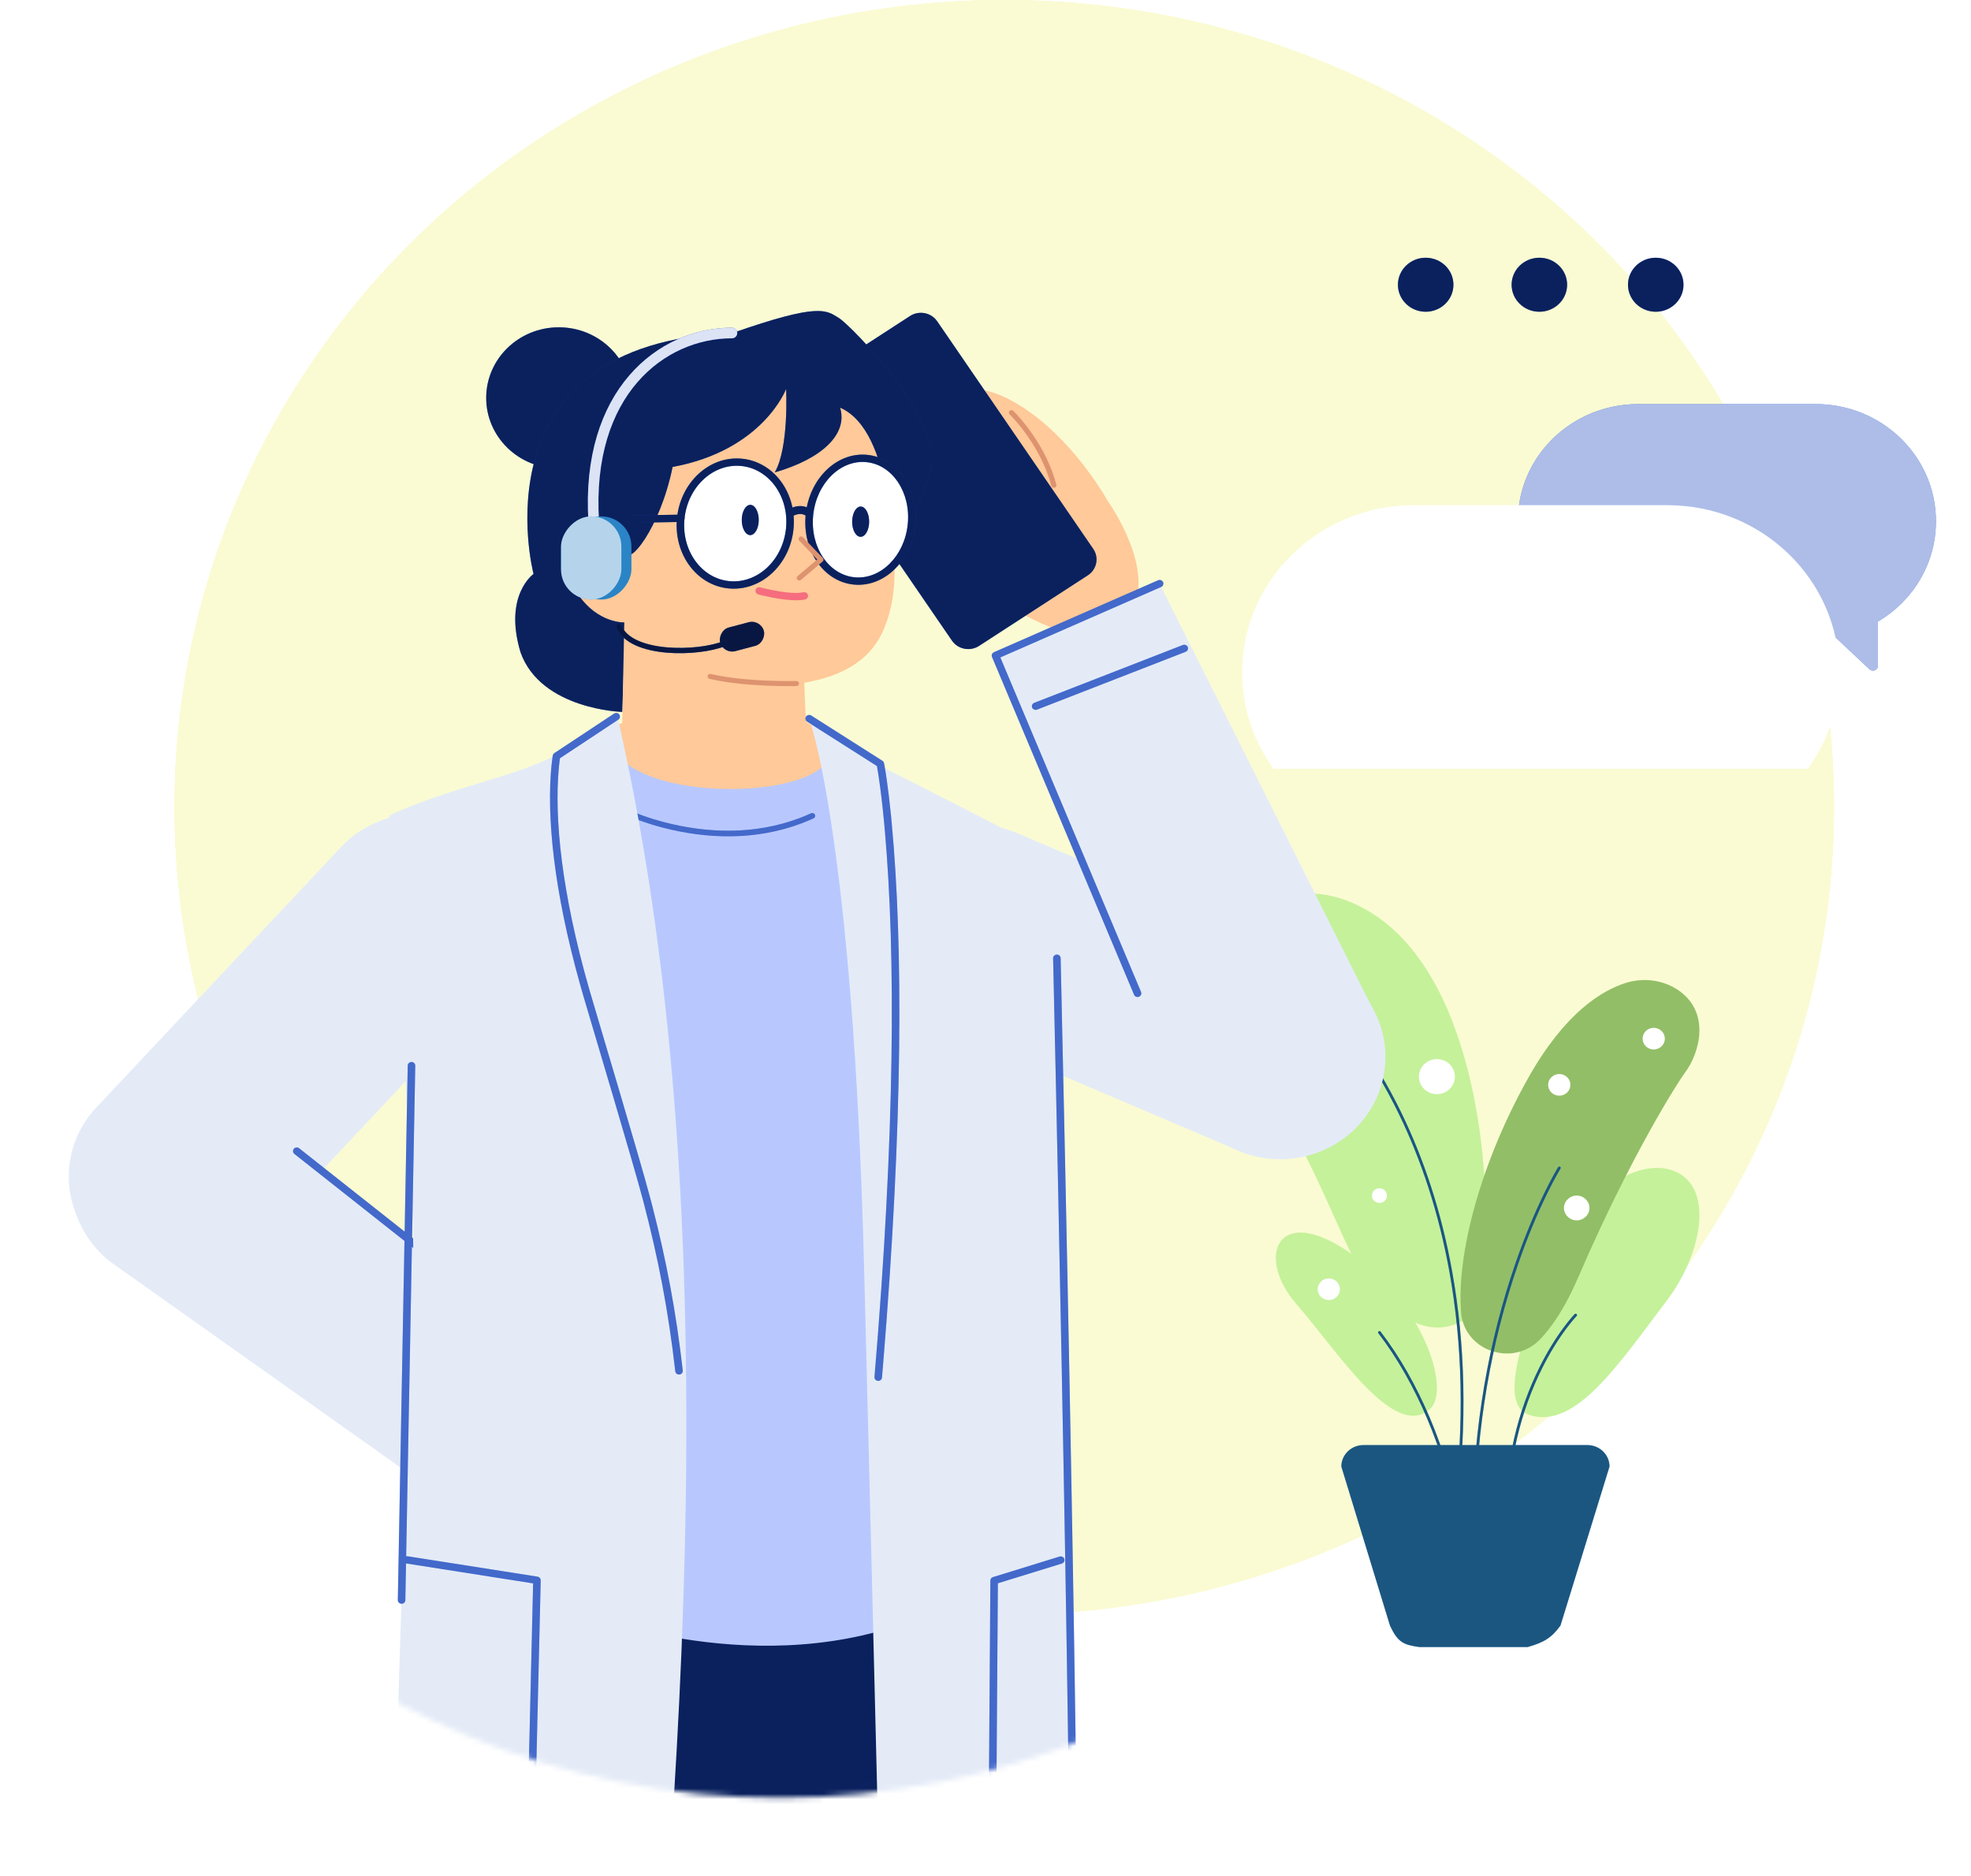 <svg width="372" height="354" viewBox="0 0 372 354" fill="none" xmlns="http://www.w3.org/2000/svg">
<ellipse rx="156.605" ry="152.336" transform="matrix(-1 0 0 1 189.543 152.336)" fill="#F1F380"/>
<ellipse rx="156.605" ry="152.336" transform="matrix(-1 0 0 1 189.543 152.336)" fill="white" fill-opacity="0.65"/>
<path fill-rule="evenodd" clip-rule="evenodd" d="M255.801 170.622C236.273 161.638 224.635 185.201 234.456 198.321C246.44 214.331 252.579 232.753 255.998 238.303C258.882 242.985 266.781 254.4 276.294 249.139C285.048 244.297 280.277 225.293 280.277 225.293C280.277 225.293 279.89 181.706 255.801 170.622Z" fill="#B7EE81"/>
<path fill-rule="evenodd" clip-rule="evenodd" d="M255.801 170.622C236.273 161.638 224.635 185.201 234.456 198.321C246.44 214.331 252.579 232.753 255.998 238.303C258.882 242.985 266.781 254.4 276.294 249.139C285.048 244.297 280.277 225.293 280.277 225.293C280.277 225.293 279.89 181.706 255.801 170.622Z" fill="white" fill-opacity="0.2"/>
<path fill-rule="evenodd" clip-rule="evenodd" d="M244.743 246.141C252.251 254.701 263.087 271.919 269.875 265.888C273.989 262.234 268.489 244.926 253.434 235.509C240.628 227.499 237.234 237.582 244.743 246.141Z" fill="#B7EE81"/>
<path fill-rule="evenodd" clip-rule="evenodd" d="M244.743 246.141C252.251 254.701 263.087 271.919 269.875 265.888C273.989 262.234 268.489 244.926 253.434 235.509C240.628 227.499 237.234 237.582 244.743 246.141Z" fill="white" fill-opacity="0.2"/>
<path fill-rule="evenodd" clip-rule="evenodd" d="M314.535 245.48C321.174 236.768 323.598 224.265 316.188 221.059C309.084 217.985 297.316 225.554 291.865 240.119C286.414 254.685 283.269 265.157 288.601 266.978C297.349 269.966 305.767 256.987 314.535 245.48Z" fill="#B7EE81"/>
<path fill-rule="evenodd" clip-rule="evenodd" d="M314.535 245.48C321.174 236.768 323.598 224.265 316.188 221.059C309.084 217.985 297.316 225.554 291.865 240.119C286.414 254.685 283.269 265.157 288.601 266.978C297.349 269.966 305.767 256.987 314.535 245.48Z" fill="white" fill-opacity="0.2"/>
<path fill-rule="evenodd" clip-rule="evenodd" d="M316.593 186.744C313.738 184.875 310.145 184.449 306.868 185.47C302.294 186.895 295.353 191.138 288.483 203.318C279.513 219.22 274.844 236.652 275.767 247.695C276.37 254.916 285.516 258.03 290.633 252.764C292.983 250.346 295.469 246.618 297.902 240.963C307.691 218.207 316.844 203.946 317.936 202.515C320.848 198.694 322.93 190.892 316.593 186.744Z" fill="#B7EE81"/>
<path fill-rule="evenodd" clip-rule="evenodd" d="M316.593 186.744C313.738 184.875 310.145 184.449 306.868 185.47C302.294 186.895 295.353 191.138 288.483 203.318C279.513 219.22 274.844 236.652 275.767 247.695C276.37 254.916 285.516 258.03 290.633 252.764C292.983 250.346 295.469 246.618 297.902 240.963C307.691 218.207 316.844 203.946 317.936 202.515C320.848 198.694 322.93 190.892 316.593 186.744Z" fill="black" fill-opacity="0.2"/>
<path d="M297.563 247.966C297.459 247.869 297.294 247.873 297.194 247.974L297.102 248.071L297.042 248.136C296.92 248.269 296.779 248.427 296.621 248.61C296.169 249.134 295.667 249.76 295.126 250.488C293.583 252.566 292.042 255.046 290.603 257.924C286.496 266.143 284.032 275.906 284.032 287.18C284.032 287.32 284.148 287.434 284.293 287.434C284.437 287.434 284.554 287.32 284.554 287.18C284.554 275.985 286.999 266.298 291.073 258.146C292.498 255.295 294.024 252.84 295.549 250.786C296.051 250.11 296.519 249.524 296.942 249.028L297.021 248.937C297.158 248.777 297.282 248.638 297.39 248.519L297.488 248.413L297.572 248.325C297.671 248.223 297.667 248.063 297.563 247.966Z" fill="#2A84C6"/>
<path d="M297.563 247.966C297.459 247.869 297.294 247.873 297.194 247.974L297.102 248.071L297.042 248.136C296.92 248.269 296.779 248.427 296.621 248.61C296.169 249.134 295.667 249.76 295.126 250.488C293.583 252.566 292.042 255.046 290.603 257.924C286.496 266.143 284.032 275.906 284.032 287.18C284.032 287.32 284.148 287.434 284.293 287.434C284.437 287.434 284.554 287.32 284.554 287.18C284.554 275.985 286.999 266.298 291.073 258.146C292.498 255.295 294.024 252.84 295.549 250.786C296.051 250.11 296.519 249.524 296.942 249.028L297.021 248.937C297.158 248.777 297.282 248.638 297.39 248.519L297.488 248.413L297.572 248.325C297.671 248.223 297.667 248.063 297.563 247.966Z" fill="black" fill-opacity="0.35"/>
<path d="M260.564 251.27C260.478 251.158 260.314 251.135 260.199 251.219C260.083 251.302 260.06 251.462 260.146 251.574C261.935 253.904 263.585 256.409 265.103 259.065C268.309 264.675 270.788 270.688 272.627 276.702C273.271 278.806 273.789 280.761 274.192 282.514L274.247 282.755C274.346 283.191 274.432 283.59 274.505 283.948L274.57 284.275C274.587 284.362 274.602 284.441 274.616 284.514L274.652 284.712C274.676 284.85 274.811 284.943 274.953 284.92C275.095 284.896 275.191 284.765 275.167 284.627L275.119 284.366C275.108 284.308 275.096 284.246 275.083 284.18L275.056 284.043C274.961 283.57 274.844 283.021 274.702 282.403C274.296 280.639 273.775 278.673 273.127 276.557C271.278 270.51 268.786 264.463 265.559 258.818C264.03 256.144 262.367 253.619 260.564 251.27Z" fill="#2A84C6"/>
<path d="M260.564 251.27C260.478 251.158 260.314 251.135 260.199 251.219C260.083 251.302 260.06 251.462 260.146 251.574C261.935 253.904 263.585 256.409 265.103 259.065C268.309 264.675 270.788 270.688 272.627 276.702C273.271 278.806 273.789 280.761 274.192 282.514L274.247 282.755C274.346 283.191 274.432 283.59 274.505 283.948L274.57 284.275C274.587 284.362 274.602 284.441 274.616 284.514L274.652 284.712C274.676 284.85 274.811 284.943 274.953 284.92C275.095 284.896 275.191 284.765 275.167 284.627L275.119 284.366C275.108 284.308 275.096 284.246 275.083 284.18L275.056 284.043C274.961 283.57 274.844 283.021 274.702 282.403C274.296 280.639 273.775 278.673 273.127 276.557C271.278 270.51 268.786 264.463 265.559 258.818C264.03 256.144 262.367 253.619 260.564 251.27Z" fill="black" fill-opacity="0.35"/>
<path d="M252.353 191.904C252.249 192.001 252.246 192.162 252.346 192.263L252.41 192.33C252.464 192.387 252.529 192.456 252.603 192.536L252.768 192.718C252.921 192.887 253.089 193.076 253.271 193.287L253.34 193.367C254.136 194.293 255.024 195.408 255.98 196.71C258.715 200.435 261.451 204.92 264.005 210.169C268.256 218.906 271.567 228.871 273.573 240.071C276.008 253.669 276.412 268.521 274.419 284.639C274.401 284.778 274.503 284.905 274.647 284.922C274.79 284.938 274.92 284.839 274.937 284.7C276.936 268.533 276.531 253.63 274.087 239.984C272.073 228.738 268.748 218.73 264.477 209.952C261.909 204.674 259.157 200.164 256.405 196.415L256.192 196.126C255.308 194.936 254.485 193.908 253.74 193.041L253.535 192.804C253.379 192.626 253.235 192.464 253.102 192.318L252.991 192.197C252.928 192.128 252.871 192.068 252.822 192.015L252.723 191.912C252.623 191.811 252.458 191.807 252.353 191.904Z" fill="#2A84C6"/>
<path d="M252.353 191.904C252.249 192.001 252.246 192.162 252.346 192.263L252.41 192.33C252.464 192.387 252.529 192.456 252.603 192.536L252.768 192.718C252.921 192.887 253.089 193.076 253.271 193.287L253.34 193.367C254.136 194.293 255.024 195.408 255.98 196.71C258.715 200.435 261.451 204.92 264.005 210.169C268.256 218.906 271.567 228.871 273.573 240.071C276.008 253.669 276.412 268.521 274.419 284.639C274.401 284.778 274.503 284.905 274.647 284.922C274.79 284.938 274.92 284.839 274.937 284.7C276.936 268.533 276.531 253.63 274.087 239.984C272.073 228.738 268.748 218.73 264.477 209.952C261.909 204.674 259.157 200.164 256.405 196.415L256.192 196.126C255.308 194.936 254.485 193.908 253.74 193.041L253.535 192.804C253.379 192.626 253.235 192.464 253.102 192.318L252.991 192.197C252.928 192.128 252.871 192.068 252.822 192.015L252.723 191.912C252.623 191.811 252.458 191.807 252.353 191.904Z" fill="black" fill-opacity="0.35"/>
<path d="M294.438 220.164C294.314 220.091 294.154 220.13 294.079 220.25L294.031 220.328C293.993 220.391 293.947 220.468 293.895 220.556L293.779 220.754C293.659 220.961 293.525 221.194 293.38 221.455L293.245 221.697C292.749 222.595 292.205 223.635 291.625 224.813L291.545 224.975C289.649 228.838 287.754 233.358 285.985 238.493C281.032 252.877 278.018 269.203 277.905 287.178C277.904 287.318 278.021 287.433 278.165 287.434C278.309 287.435 278.427 287.322 278.427 287.181C278.54 269.263 281.544 252.989 286.48 238.655C288.242 233.539 290.129 229.039 292.016 225.193L292.174 224.874C292.748 223.716 293.284 222.695 293.772 221.816L293.838 221.697C293.998 221.411 294.143 221.157 294.272 220.937L294.432 220.666L294.526 220.513C294.6 220.393 294.561 220.237 294.438 220.164Z" fill="#2A84C6"/>
<path d="M294.438 220.164C294.314 220.091 294.154 220.13 294.079 220.25L294.031 220.328C293.993 220.391 293.947 220.468 293.895 220.556L293.779 220.754C293.659 220.961 293.525 221.194 293.38 221.455L293.245 221.697C292.749 222.595 292.205 223.635 291.625 224.813L291.545 224.975C289.649 228.838 287.754 233.358 285.985 238.493C281.032 252.877 278.018 269.203 277.905 287.178C277.904 287.318 278.021 287.433 278.165 287.434C278.309 287.435 278.427 287.322 278.427 287.181C278.54 269.263 281.544 252.989 286.48 238.655C288.242 233.539 290.129 229.039 292.016 225.193L292.174 224.874C292.748 223.716 293.284 222.695 293.772 221.816L293.838 221.697C293.998 221.411 294.143 221.157 294.272 220.937L294.432 220.666L294.526 220.513C294.6 220.393 294.561 220.237 294.438 220.164Z" fill="black" fill-opacity="0.35"/>
<path fill-rule="evenodd" clip-rule="evenodd" d="M310.027 195.82C309.931 196.944 310.788 197.931 311.943 198.025C313.098 198.12 314.113 197.285 314.21 196.162C314.307 195.038 313.449 194.051 312.294 193.957C311.139 193.862 310.124 194.697 310.027 195.82Z" fill="white"/>
<path fill-rule="evenodd" clip-rule="evenodd" d="M292.2 204.538C292.103 205.661 292.961 206.648 294.116 206.743C295.272 206.837 296.286 206.002 296.383 204.879C296.48 203.755 295.622 202.768 294.467 202.674C293.312 202.58 292.297 203.414 292.2 204.538Z" fill="white"/>
<path fill-rule="evenodd" clip-rule="evenodd" d="M295.188 227.746C295.077 229.032 296.06 230.163 297.383 230.271C298.705 230.379 299.868 229.423 299.979 228.136C300.09 226.85 299.107 225.719 297.784 225.611C296.462 225.503 295.299 226.459 295.188 227.746Z" fill="white"/>
<path fill-rule="evenodd" clip-rule="evenodd" d="M240.433 193.061C240.433 194.888 241.955 196.368 243.832 196.368C245.71 196.368 247.231 194.888 247.231 193.061C247.231 191.235 245.71 189.755 243.832 189.755C241.955 189.755 240.433 191.235 240.433 193.061Z" fill="white"/>
<path fill-rule="evenodd" clip-rule="evenodd" d="M267.797 203.159C267.797 204.985 269.318 206.465 271.196 206.465C273.073 206.465 274.595 204.985 274.595 203.159C274.595 201.333 273.073 199.852 271.196 199.852C269.318 199.852 267.797 201.333 267.797 203.159Z" fill="white"/>
<path fill-rule="evenodd" clip-rule="evenodd" d="M258.934 225.602C258.934 226.366 259.571 226.984 260.355 226.984C261.14 226.984 261.776 226.366 261.776 225.602C261.776 224.839 261.14 224.22 260.355 224.22C259.571 224.22 258.934 224.839 258.934 225.602Z" fill="white"/>
<path fill-rule="evenodd" clip-rule="evenodd" d="M248.699 243.277C248.699 244.405 249.639 245.319 250.798 245.319C251.957 245.319 252.896 244.405 252.896 243.277C252.896 242.149 251.957 241.235 250.798 241.235C249.639 241.235 248.699 242.149 248.699 243.277Z" fill="white"/>
<path fill-rule="evenodd" clip-rule="evenodd" d="M267.88 310.793H288.326C291.318 309.942 292.809 309.098 294.514 306.749L303.777 276.729C303.777 274.504 301.906 272.685 299.619 272.685H257.317C255.03 272.685 253.159 274.504 253.159 276.729L262.341 306.749C263.832 309.942 264.898 310.363 267.88 310.793Z" fill="#2A84C6"/>
<path fill-rule="evenodd" clip-rule="evenodd" d="M267.88 310.793H288.326C291.318 309.942 292.809 309.098 294.514 306.749L303.777 276.729C303.777 274.504 301.906 272.685 299.619 272.685H257.317C255.03 272.685 253.159 274.504 253.159 276.729L262.341 306.749C263.832 309.942 264.898 310.363 267.88 310.793Z" fill="black" fill-opacity="0.35"/>
<mask id="mask0_357_1892" style="mask-type:alpha" maskUnits="userSpaceOnUse" x="-4" y="46" width="302" height="294">
<ellipse rx="150.374" ry="146.275" transform="matrix(-1 0 0 1 147.16 192.959)" fill="#C4C4C4"/>
</mask>
<g mask="url(#mask0_357_1892)">
<path fill-rule="evenodd" clip-rule="evenodd" d="M259.812 207.16C264.205 197.399 259.633 186.021 249.597 181.748L192.124 157.271C182.088 152.997 170.393 157.445 165.999 167.207C161.606 176.968 166.179 188.345 176.214 192.619L233.69 217.095C243.723 221.369 255.419 216.92 259.812 207.16Z" fill="#E4EBF7"/>
<path fill-rule="evenodd" clip-rule="evenodd" d="M19.428 236.24C11.342 229.05 10.781 216.846 18.173 208.983L64.352 159.849C71.744 151.986 84.29 151.439 92.375 158.629C100.458 165.818 101.02 178.022 93.63 185.886L47.449 235.019C40.057 242.884 27.512 243.431 19.428 236.24Z" fill="#E4EBF7"/>
<path fill-rule="evenodd" clip-rule="evenodd" d="M102.996 297.311C102.996 297.311 95.823 282.747 102.535 275.816C108.611 269.538 115.781 274.679 115.781 274.679C115.781 274.679 123.74 278.693 130.154 286.111C134.381 290.999 141.449 301.088 139.108 303.595C136.058 306.862 128.742 294.993 125.888 296.605C122.957 298.261 124.282 300.822 125.324 307.611C125.976 311.854 128.334 315.786 128.18 319.487C127.881 326.717 111.881 320.031 102.996 297.311Z" fill="#FFC999"/>
<path d="M118.793 301.569C118.513 301.54 118.262 301.737 118.232 302.009L118.222 302.127C118.218 302.178 118.213 302.239 118.209 302.312C118.118 303.904 118.266 306.045 118.844 308.575C119.711 312.371 121.39 316.228 124.07 319.977C124.231 320.202 124.548 320.258 124.779 320.101C125.01 319.945 125.067 319.636 124.907 319.412C122.305 315.771 120.678 312.034 119.838 308.36C119.315 306.067 119.158 304.115 119.214 302.639L119.227 302.368C119.234 302.239 119.241 302.154 119.246 302.114C119.275 301.842 119.073 301.598 118.793 301.569Z" fill="#DD936F"/>
<path d="M112.738 301.582L112.655 301.584C112.375 301.61 112.17 301.852 112.197 302.125C112.537 305.539 113.553 308.871 115.035 312.019C115.682 313.393 116.375 314.639 117.068 315.737L117.351 316.176C117.443 316.316 117.531 316.447 117.616 316.571L117.872 316.937C117.929 317.016 117.973 317.076 118.003 317.115C118.171 317.335 118.49 317.381 118.716 317.218C118.942 317.055 118.989 316.744 118.822 316.525L118.583 316.194C118.388 315.916 118.171 315.589 117.936 315.218C117.263 314.153 116.59 312.942 115.962 311.607C114.524 308.552 113.539 305.324 113.211 302.029C113.187 301.784 112.983 301.598 112.738 301.582Z" fill="#DD936F"/>
<path d="M107.376 298.693C107.123 298.691 106.911 298.869 106.87 299.104L106.863 299.185C106.86 299.859 106.999 301.076 107.416 302.792C108.099 305.604 109.329 308.822 111.242 312.399C111.372 312.642 111.68 312.736 111.929 312.61C112.179 312.484 112.276 312.185 112.146 311.942C110.272 308.437 109.071 305.296 108.408 302.564C108.176 301.608 108.027 300.772 107.946 300.06L107.904 299.636C107.891 299.474 107.884 299.346 107.882 299.254L107.882 299.191L107.875 299.112C107.838 298.876 107.629 298.695 107.376 298.693Z" fill="#DD936F"/>
<path fill-rule="evenodd" clip-rule="evenodd" d="M116.707 265.179L95.864 291.279L21.038 238.246C12.387 231.709 10.823 219.588 17.541 211.173C24.262 202.758 36.723 201.236 45.373 207.772L116.707 265.179Z" fill="#E4EBF7"/>
<path d="M56.459 216.671C56.154 216.43 55.706 216.475 55.458 216.772C55.233 217.041 55.251 217.426 55.485 217.675L55.562 217.745L116.114 265.588L95.698 291.154C95.479 291.428 95.505 291.813 95.745 292.056L95.823 292.125C96.106 292.338 96.501 292.313 96.751 292.079L96.822 292.003L117.665 265.903C117.88 265.633 117.858 265.255 117.627 265.011L117.551 264.942L56.459 216.671Z" fill="#1443BD"/>
<path d="M56.459 216.671C56.154 216.43 55.706 216.475 55.458 216.772C55.233 217.041 55.251 217.426 55.485 217.675L55.562 217.745L116.114 265.588L95.698 291.154C95.479 291.428 95.505 291.813 95.745 292.056L95.823 292.125C96.106 292.338 96.501 292.313 96.751 292.079L96.822 292.003L117.665 265.903C117.88 265.633 117.858 265.255 117.627 265.011L117.551 264.942L56.459 216.671Z" fill="white" fill-opacity="0.2"/>
<path d="M104.249 258.109C103.967 257.896 103.572 257.922 103.321 258.155L103.25 258.231L85.551 280.393C85.31 280.695 85.366 281.13 85.677 281.364C85.959 281.577 86.354 281.551 86.605 281.318L86.675 281.242L104.374 259.081C104.615 258.779 104.559 258.344 104.249 258.109Z" fill="#1443BD"/>
<path d="M104.249 258.109C103.967 257.896 103.572 257.922 103.321 258.155L103.25 258.231L85.551 280.393C85.31 280.695 85.366 281.13 85.677 281.364C85.959 281.577 86.354 281.551 86.605 281.318L86.675 281.242L104.374 259.081C104.615 258.779 104.559 258.344 104.249 258.109Z" fill="white" fill-opacity="0.2"/>
<path fill-rule="evenodd" clip-rule="evenodd" d="M209.255 94.803C209.255 94.803 218.671 108.102 213.154 115.967C208.156 123.09 200.251 119.096 200.251 119.096C200.251 119.096 191.746 116.338 184.221 109.982C179.264 105.794 170.667 96.9 172.577 94.07C175.066 90.38 184.194 100.996 186.755 98.969C189.385 96.89 187.665 94.562 185.549 88.013C184.225 83.921 181.267 80.394 180.824 76.717C179.962 69.528 196.838 73.709 209.255 94.803Z" fill="#FFC999"/>
<path d="M184.773 75.638C184.596 75.458 184.303 75.452 184.118 75.624C183.933 75.796 183.927 76.081 184.104 76.261C184.247 76.406 184.389 76.553 184.529 76.7C187.833 80.174 190.032 83.893 191.339 87.61C191.795 88.908 192.108 90.112 192.302 91.19C192.353 91.472 192.392 91.729 192.423 91.96L192.468 92.358C192.475 92.432 192.479 92.486 192.48 92.519C192.493 92.767 192.711 92.958 192.966 92.946C193.222 92.933 193.419 92.722 193.406 92.473L193.391 92.282L193.371 92.085C193.337 91.781 193.286 91.429 193.214 91.034C193.012 89.911 192.688 88.662 192.216 87.318C190.869 83.487 188.604 79.658 185.209 76.088C185.065 75.937 184.92 75.787 184.773 75.638Z" fill="#1443BD"/>
<path d="M184.773 75.638C184.596 75.458 184.303 75.452 184.118 75.624C183.933 75.796 183.927 76.081 184.104 76.261C184.247 76.406 184.389 76.553 184.529 76.7C187.833 80.174 190.032 83.893 191.339 87.61C191.795 88.908 192.108 90.112 192.302 91.19C192.353 91.472 192.392 91.729 192.423 91.96L192.468 92.358C192.475 92.432 192.479 92.486 192.48 92.519C192.493 92.767 192.711 92.958 192.966 92.946C193.222 92.933 193.419 92.722 193.406 92.473L193.391 92.282L193.371 92.085C193.337 91.781 193.286 91.429 193.214 91.034C193.012 89.911 192.688 88.662 192.216 87.318C190.869 83.487 188.604 79.658 185.209 76.088C185.065 75.937 184.92 75.787 184.773 75.638Z" fill="white" fill-opacity="0.2"/>
<path d="M191.243 77.531C191.051 77.347 190.743 77.35 190.554 77.537C190.366 77.723 190.369 78.023 190.561 78.206L190.765 78.41C190.812 78.458 190.864 78.512 190.923 78.573L191.292 78.969C191.484 79.179 191.688 79.409 191.901 79.657C192.916 80.842 193.931 82.2 194.879 83.708C196.46 86.224 197.689 88.898 198.43 91.686C198.497 91.939 198.762 92.091 199.023 92.026C199.283 91.96 199.439 91.702 199.372 91.449C198.606 88.564 197.338 85.805 195.71 83.214C194.736 81.665 193.692 80.27 192.648 79.051C192.355 78.709 192.079 78.401 191.823 78.127L191.468 77.755C191.418 77.704 191.374 77.659 191.336 77.622L191.243 77.531Z" fill="#DD936F"/>
<path fill-rule="evenodd" clip-rule="evenodd" d="M188.09 124.141L219.07 110.569L259.663 191.508C264.162 201.225 259.712 212.648 249.725 217.023C239.736 221.398 227.992 217.07 223.494 207.353L188.09 124.141Z" fill="#E4EBF7"/>
<path d="M219.512 109.842C219.364 109.522 218.998 109.365 218.662 109.462L218.571 109.495L187.592 123.067C187.274 123.206 187.111 123.545 187.193 123.865L187.225 123.96L214.039 187.702C214.188 188.055 214.604 188.225 214.968 188.08C215.301 187.947 215.475 187.597 215.387 187.267L215.357 187.177L188.803 124.055L219.156 110.757C219.484 110.613 219.646 110.257 219.546 109.93L219.512 109.842Z" fill="#1443BD"/>
<path d="M219.512 109.842C219.364 109.522 218.998 109.365 218.662 109.462L218.571 109.495L187.592 123.067C187.274 123.206 187.111 123.545 187.193 123.865L187.225 123.96L214.039 187.702C214.188 188.055 214.604 188.225 214.968 188.08C215.301 187.947 215.475 187.597 215.387 187.267L215.357 187.177L188.803 124.055L219.156 110.757C219.484 110.613 219.646 110.257 219.546 109.93L219.512 109.842Z" fill="white" fill-opacity="0.2"/>
<path d="M224.174 122.092C224.04 121.766 223.681 121.594 223.341 121.677L223.249 121.706L195.201 132.62C194.836 132.762 194.659 133.165 194.805 133.52C194.939 133.845 195.298 134.017 195.638 133.934L195.73 133.905L223.778 122.991C224.143 122.85 224.32 122.447 224.174 122.092Z" fill="#1443BD"/>
<path d="M224.174 122.092C224.04 121.766 223.681 121.594 223.341 121.677L223.249 121.706L195.201 132.62C194.836 132.762 194.659 133.165 194.805 133.52C194.939 133.845 195.298 134.017 195.638 133.934L195.73 133.905L223.778 122.991C224.143 122.85 224.32 122.447 224.174 122.092Z" fill="white" fill-opacity="0.2"/>
<path fill-rule="evenodd" clip-rule="evenodd" d="M184.793 121.874L205.309 108.562C207.007 107.46 207.467 105.228 206.334 103.575L176.882 60.626C175.75 58.974 173.453 58.529 171.756 59.63L151.239 72.942C149.541 74.044 149.081 76.277 150.214 77.928L179.665 120.878C180.798 122.531 183.095 122.976 184.793 121.874Z" fill="#1443BD"/>
<path fill-rule="evenodd" clip-rule="evenodd" d="M184.793 121.874L205.309 108.562C207.007 107.46 207.467 105.228 206.334 103.575L176.882 60.626C175.75 58.974 173.453 58.529 171.756 59.63L151.239 72.942C149.541 74.044 149.081 76.277 150.214 77.928L179.665 120.878C180.798 122.531 183.095 122.976 184.793 121.874Z" fill="black" fill-opacity="0.5"/>
<path fill-rule="evenodd" clip-rule="evenodd" d="M132.082 411.033L145.298 335.497C147.826 319.842 135.564 305.62 119.278 305.311C105.181 305.044 93.27 315.421 91.995 329.08L84.834 405.838C84.834 405.838 81.561 427.595 105.157 429.98C128.106 432.3 132.082 411.033 132.082 411.033Z" fill="#1443BD"/>
<path fill-rule="evenodd" clip-rule="evenodd" d="M132.082 411.033L145.298 335.497C147.826 319.842 135.564 305.62 119.278 305.311C105.181 305.044 93.27 315.421 91.995 329.08L84.834 405.838C84.834 405.838 81.561 427.595 105.157 429.98C128.106 432.3 132.082 411.033 132.082 411.033Z" fill="black" fill-opacity="0.5"/>
<path fill-rule="evenodd" clip-rule="evenodd" d="M151.519 406.7L141.967 330.643C140.2 314.89 153.134 301.243 169.419 301.681C183.513 302.058 194.909 312.97 195.523 326.671L198.965 403.671C198.965 403.671 201.184 425.554 177.498 426.858C154.462 428.126 151.519 406.7 151.519 406.7Z" fill="#1443BD"/>
<path fill-rule="evenodd" clip-rule="evenodd" d="M151.519 406.7L141.967 330.643C140.2 314.89 153.134 301.243 169.419 301.681C183.513 302.058 194.909 312.97 195.523 326.671L198.965 403.671C198.965 403.671 201.184 425.554 177.498 426.858C154.462 428.126 151.519 406.7 151.519 406.7Z" fill="black" fill-opacity="0.5"/>
<path fill-rule="evenodd" clip-rule="evenodd" d="M138.005 344.883L96.784 313.752C93.92 311.59 92.454 308.11 92.936 304.614L98.44 264.543L195.692 267.566L195.503 309.023C195.493 311.601 194.447 314.062 192.597 315.909C186.927 321.572 172.76 332.784 148.241 344.71C144.914 346.328 140.853 347.211 138.005 344.883Z" fill="#1443BD"/>
<path fill-rule="evenodd" clip-rule="evenodd" d="M138.005 344.883L96.784 313.752C93.92 311.59 92.454 308.11 92.936 304.614L98.44 264.543L195.692 267.566L195.503 309.023C195.493 311.601 194.447 314.062 192.597 315.909C186.927 321.572 172.76 332.784 148.241 344.71C144.914 346.328 140.853 347.211 138.005 344.883Z" fill="black" fill-opacity="0.5"/>
<path d="M100.638 276.081C100.337 276.07 100.084 276.299 100.072 276.592C100.063 276.856 100.252 277.082 100.51 277.132L100.598 277.142L188.689 280.28C188.991 280.291 189.244 280.062 189.255 279.769C189.265 279.505 189.075 279.28 188.817 279.229L188.729 279.219L100.638 276.081Z" fill="#1443BD"/>
<path d="M100.638 276.081C100.337 276.07 100.084 276.299 100.072 276.592C100.063 276.856 100.252 277.082 100.51 277.132L100.598 277.142L188.689 280.28C188.991 280.291 189.244 280.062 189.255 279.769C189.265 279.505 189.075 279.28 188.817 279.229L188.729 279.219L100.638 276.081Z" fill="black" fill-opacity="0.5"/>
<path d="M151.531 266.193C151.26 266.183 151.028 266.367 150.976 266.618L150.965 266.704L150.526 278.389C150.515 278.682 150.75 278.928 151.051 278.939C151.322 278.948 151.554 278.764 151.606 278.513L151.617 278.427L152.056 266.743C152.067 266.45 151.832 266.203 151.531 266.193Z" fill="#1443BD"/>
<path d="M151.531 266.193C151.26 266.183 151.028 266.367 150.976 266.618L150.965 266.704L150.526 278.389C150.515 278.682 150.75 278.928 151.051 278.939C151.322 278.948 151.554 278.764 151.606 278.513L151.617 278.427L152.056 266.743C152.067 266.45 151.832 266.203 151.531 266.193Z" fill="black" fill-opacity="0.5"/>
<path fill-rule="evenodd" clip-rule="evenodd" d="M115.619 94.758C115.619 94.758 112.354 66.109 149.273 68.331C169.829 70.922 168.551 104.223 168.551 104.223C168.551 104.223 169.824 111.25 166.949 118.387C163.731 126.381 155.802 128.902 145.423 129.575C126.194 128.479 118.683 118.009 118.683 118.009C118.683 118.009 105.407 118.674 106.907 102.48C108.403 87.46 115.619 94.758 115.619 94.758Z" fill="#FFC999"/>
<path fill-rule="evenodd" clip-rule="evenodd" d="M119.16 75.124C119.136 82.483 112.985 88.43 105.422 88.408C97.855 88.386 91.741 82.401 91.764 75.043C91.788 67.684 97.939 61.737 105.504 61.76C113.069 61.782 119.183 67.765 119.16 75.124Z" fill="#1443BD"/>
<path fill-rule="evenodd" clip-rule="evenodd" d="M119.16 75.124C119.136 82.483 112.985 88.43 105.422 88.408C97.855 88.386 91.741 82.401 91.764 75.043C91.788 67.684 97.939 61.737 105.504 61.76C113.069 61.782 119.183 67.765 119.16 75.124Z" fill="black" fill-opacity="0.5"/>
<path fill-rule="evenodd" clip-rule="evenodd" d="M168.37 105.258C168.37 105.258 172.894 97.684 175.622 88.646C178.35 79.608 160.708 61.464 158.313 59.998C155.916 58.532 154.721 57.069 138.204 62.857C89.218 64.618 100.7 108.305 100.7 108.305C100.7 108.305 94.985 112.303 98.251 123.11C102.114 133.917 117.448 134.34 117.448 134.34L118.035 117.451C118.035 117.451 112.85 117.815 108.969 111.968C105.087 106.121 108.48 99.038 110.882 98.461C113.024 96.909 118.363 97.704 118.345 103.94C118.335 107.08 124.501 100.061 126.943 88.115C144.05 84.956 148.369 73.391 148.369 73.391C148.369 73.391 148.936 84.482 146.222 89.143C155.229 86.544 160.043 81.89 158.559 76.924C168.745 81.33 168.37 105.258 168.37 105.258Z" fill="#1443BD"/>
<path fill-rule="evenodd" clip-rule="evenodd" d="M168.37 105.258C168.37 105.258 172.894 97.684 175.622 88.646C178.35 79.608 160.708 61.464 158.313 59.998C155.916 58.532 154.721 57.069 138.204 62.857C89.218 64.618 100.7 108.305 100.7 108.305C100.7 108.305 94.985 112.303 98.251 123.11C102.114 133.917 117.448 134.34 117.448 134.34L118.035 117.451C118.035 117.451 112.85 117.815 108.969 111.968C105.087 106.121 108.48 99.038 110.882 98.461C113.024 96.909 118.363 97.704 118.345 103.94C118.335 107.08 124.501 100.061 126.943 88.115C144.05 84.956 148.369 73.391 148.369 73.391C148.369 73.391 148.936 84.482 146.222 89.143C155.229 86.544 160.043 81.89 158.559 76.924C168.745 81.33 168.37 105.258 168.37 105.258Z" fill="black" fill-opacity="0.5"/>
<path fill-rule="evenodd" clip-rule="evenodd" d="M117.441 136.418L117.953 111.236L151.705 112.095C151.705 112.095 151.522 129.289 152.168 136.266C174.105 148.087 124.393 156.773 112.948 143.487C109.412 139.383 117.441 136.418 117.441 136.418Z" fill="#FFC999"/>
<path fill-rule="evenodd" clip-rule="evenodd" d="M149.053 99.789C148.4 106.169 143.268 110.896 137.586 110.347C131.906 109.797 127.831 104.18 128.482 97.799C129.136 91.418 134.269 86.69 139.95 87.24C145.629 87.79 149.705 93.409 149.053 99.789Z" fill="white"/>
<path d="M140.02 86.552C146.115 87.141 150.45 93.117 149.762 99.858C149.071 106.599 143.613 111.626 137.516 111.036C131.421 110.446 127.086 104.472 127.775 97.731C128.454 91.09 133.762 86.112 139.748 86.529L140.02 86.552ZM129.191 97.868C128.576 103.888 132.393 109.149 137.657 109.658C142.923 110.168 147.729 105.742 148.346 99.72C148.961 93.7 145.143 88.438 139.88 87.929C134.614 87.42 129.807 91.847 129.191 97.868Z" fill="#1443BD"/>
<path d="M140.02 86.552C146.115 87.141 150.45 93.117 149.762 99.858C149.071 106.599 143.613 111.626 137.516 111.036C131.421 110.446 127.086 104.472 127.775 97.731C128.454 91.09 133.762 86.112 139.748 86.529L140.02 86.552ZM129.191 97.868C128.576 103.888 132.393 109.149 137.657 109.658C142.923 110.168 147.729 105.742 148.346 99.72C148.961 93.7 145.143 88.438 139.88 87.929C134.614 87.42 129.807 91.847 129.191 97.868Z" fill="black" fill-opacity="0.5"/>
<path fill-rule="evenodd" clip-rule="evenodd" d="M172.032 98.999C171.38 105.379 166.54 110.134 161.222 109.621C155.904 109.106 152.121 103.516 152.773 97.135C153.426 90.755 158.265 85.999 163.583 86.514C168.902 87.029 172.685 92.618 172.032 98.999Z" fill="white"/>
<path d="M163.653 85.825C169.4 86.382 173.429 92.335 172.74 99.068C172.052 105.8 166.898 110.865 161.152 110.31C155.406 109.753 151.377 103.8 152.065 97.067C152.744 90.436 157.753 85.423 163.393 85.804L163.653 85.825ZM153.481 97.204C152.865 103.232 156.402 108.459 161.292 108.932C166.183 109.404 170.708 104.958 171.324 98.931C171.941 92.903 168.404 87.676 163.512 87.203C158.623 86.729 154.098 91.176 153.481 97.204Z" fill="#1443BD"/>
<path d="M163.653 85.825C169.4 86.382 173.429 92.335 172.74 99.068C172.052 105.8 166.898 110.865 161.152 110.31C155.406 109.753 151.377 103.8 152.065 97.067C152.744 90.436 157.753 85.423 163.393 85.804L163.653 85.825ZM153.481 97.204C152.865 103.232 156.402 108.459 161.292 108.932C166.183 109.404 170.708 104.958 171.324 98.931C171.941 92.903 168.404 87.676 163.512 87.203C158.623 86.729 154.098 91.176 153.481 97.204Z" fill="black" fill-opacity="0.5"/>
<path d="M151.565 101.377C151.382 101.185 151.074 101.174 150.877 101.352C150.702 101.51 150.673 101.764 150.797 101.953L150.851 102.021L154.237 105.572L150.538 108.708C150.358 108.86 150.321 109.114 150.439 109.306L150.491 109.376C150.648 109.551 150.908 109.586 151.106 109.472L151.178 109.421L155.255 105.965C155.439 105.809 155.472 105.549 155.347 105.355L155.292 105.286L151.565 101.377Z" fill="#DD936F"/>
<path d="M142.606 111.305C142.5 111.673 142.721 112.055 143.099 112.159L143.785 112.333C144.316 112.463 144.895 112.592 145.501 112.712C146.449 112.901 147.377 113.051 148.252 113.148C149.737 113.313 150.986 113.317 151.943 113.113C152.327 113.031 152.571 112.662 152.487 112.289C152.403 111.915 152.023 111.679 151.639 111.76C150.866 111.925 149.756 111.922 148.413 111.773C147.583 111.681 146.696 111.538 145.786 111.356C145.348 111.269 144.924 111.177 144.523 111.084L143.484 110.826C143.105 110.723 142.713 110.937 142.606 111.305Z" fill="#F56D7E"/>
<path fill-rule="evenodd" clip-rule="evenodd" d="M149.22 96.756C149.22 96.756 151.027 95.592 152.625 96.766L149.22 96.756Z" fill="white"/>
<path d="M149.22 96.756C149.22 96.756 151.027 95.592 152.625 96.766" stroke="#1443BD" stroke-width="1.5" stroke-linecap="round" stroke-linejoin="round"/>
<path d="M149.22 96.756C149.22 96.756 151.027 95.592 152.625 96.766" stroke="black" stroke-opacity="0.5" stroke-width="1.5" stroke-linecap="round" stroke-linejoin="round"/>
<path d="M134.146 127.173C133.884 127.111 133.621 127.267 133.558 127.521C133.494 127.775 133.654 128.031 133.915 128.093C135.409 128.447 137.113 128.727 138.989 128.942C142.541 129.348 146.219 129.485 149.32 129.467L150.333 129.455C150.602 129.448 150.814 129.231 150.807 128.97C150.801 128.708 150.577 128.502 150.309 128.508L149.963 128.514C146.771 128.555 142.859 128.431 139.103 128.002C137.264 127.791 135.597 127.517 134.146 127.173Z" fill="#DD936F"/>
<path fill-rule="evenodd" clip-rule="evenodd" d="M143.206 98.124C143.2 99.702 142.479 100.979 141.593 100.978C140.708 100.975 139.995 99.692 139.999 98.114C140.005 96.536 140.727 95.258 141.612 95.261C142.497 95.264 143.21 96.546 143.206 98.124Z" fill="#1443BD"/>
<path fill-rule="evenodd" clip-rule="evenodd" d="M143.206 98.124C143.2 99.702 142.479 100.979 141.593 100.978C140.708 100.975 139.995 99.692 139.999 98.114C140.005 96.536 140.727 95.258 141.612 95.261C142.497 95.264 143.21 96.546 143.206 98.124Z" fill="black" fill-opacity="0.5"/>
<path fill-rule="evenodd" clip-rule="evenodd" d="M164.041 98.445C164.035 100.023 163.314 101.3 162.428 101.299C161.543 101.296 160.83 100.013 160.834 98.435C160.84 96.857 161.562 95.579 162.447 95.582C163.332 95.585 164.045 96.867 164.041 98.445Z" fill="#1443BD"/>
<path fill-rule="evenodd" clip-rule="evenodd" d="M164.041 98.445C164.035 100.023 163.314 101.3 162.428 101.299C161.543 101.296 160.83 100.013 160.834 98.435C160.84 96.857 161.562 95.579 162.447 95.582C163.332 95.585 164.045 96.867 164.041 98.445Z" fill="black" fill-opacity="0.5"/>
<path d="M128.47 97.107L119.151 97.274C118.758 97.281 118.446 97.597 118.453 97.979C118.46 98.329 118.733 98.614 119.081 98.654L119.178 98.658L128.496 98.491C128.889 98.484 129.201 98.168 129.194 97.786C129.188 97.436 128.914 97.151 128.566 97.111L128.47 97.107Z" fill="#1443BD"/>
<path d="M128.47 97.107L119.151 97.274C118.758 97.281 118.446 97.597 118.453 97.979C118.46 98.329 118.733 98.614 119.081 98.654L119.178 98.658L128.496 98.491C128.889 98.484 129.201 98.168 129.194 97.786C129.188 97.436 128.914 97.151 128.566 97.111L128.47 97.107Z" fill="black" fill-opacity="0.5"/>
<path fill-rule="evenodd" clip-rule="evenodd" d="M158.204 141.372L156.596 141.336C157.782 150.732 121.351 152.102 115.723 141.196C115.58 140.918 115.468 140.657 115.373 140.408L110.935 140.309L109.047 304.011C109.047 304.011 140.798 317.201 171.255 306.1C184.515 175.402 158.204 141.372 158.204 141.372Z" fill="#B8C8FF"/>
<path d="M153.804 153.715C153.675 153.45 153.35 153.336 153.078 153.461C152.331 153.804 151.574 154.118 150.807 154.405C142.498 157.512 133.606 157.311 125.196 155.1C123.847 154.745 122.63 154.366 121.567 153.986L121.045 153.795L120.594 153.622C120.43 153.556 120.32 153.511 120.266 153.487C119.991 153.368 119.668 153.488 119.546 153.756C119.423 154.024 119.546 154.337 119.822 154.457L120.182 154.605L120.651 154.786C120.819 154.849 120.999 154.915 121.191 154.983C122.284 155.373 123.531 155.762 124.911 156.125C133.525 158.39 142.642 158.596 151.199 155.396C151.991 155.1 152.772 154.775 153.543 154.422C153.816 154.297 153.932 153.98 153.804 153.715Z" fill="#1443BD"/>
<path d="M153.804 153.715C153.675 153.45 153.35 153.336 153.078 153.461C152.331 153.804 151.574 154.118 150.807 154.405C142.498 157.512 133.606 157.311 125.196 155.1C123.847 154.745 122.63 154.366 121.567 153.986L121.045 153.795L120.594 153.622C120.43 153.556 120.32 153.511 120.266 153.487C119.991 153.368 119.668 153.488 119.546 153.756C119.423 154.024 119.546 154.337 119.822 154.457L120.182 154.605L120.651 154.786C120.819 154.849 120.999 154.915 121.191 154.983C122.284 155.373 123.531 155.762 124.911 156.125C133.525 158.39 142.642 158.596 151.199 155.396C151.991 155.1 152.772 154.775 153.543 154.422C153.816 154.297 153.932 153.98 153.804 153.715Z" fill="white" fill-opacity="0.2"/>
<path fill-rule="evenodd" clip-rule="evenodd" d="M152.725 135.6C152.725 135.6 160.996 157.889 163.088 239.192C164.756 303.947 167.417 414.672 167.417 414.672C167.417 414.672 199.184 413.659 201.876 399.633C203.479 391.287 201.99 176.389 195.443 159.607C188.151 155.659 176.618 149.866 165.35 144.115C162.612 142.719 157.834 138.92 156.094 138.02C151.366 135.573 152.725 135.6 152.725 135.6Z" fill="#E4EBF7"/>
<path d="M199.456 180.12C199.096 180.129 198.805 180.396 198.765 180.734L198.761 180.85L199.279 204.175L199.69 223.497C199.917 234.376 200.14 245.461 200.356 256.568L200.743 277.105C200.846 282.744 200.945 288.282 201.038 293.705L201.332 311.419C201.995 353.158 202.247 383.259 201.967 397.509C201.96 397.891 202.272 398.207 202.665 398.214C203.058 398.221 203.382 397.917 203.39 397.535L203.425 395.491C203.679 378.362 203.305 342.611 202.461 293.682L202.21 279.491C202.093 273.079 201.971 266.533 201.843 259.874L201.45 239.92C201.317 233.296 201.181 226.714 201.045 220.211L200.184 180.797C200.175 180.415 199.849 180.112 199.456 180.12Z" fill="#1443BD"/>
<path d="M199.456 180.12C199.096 180.129 198.805 180.396 198.765 180.734L198.761 180.85L199.279 204.175L199.69 223.497C199.917 234.376 200.14 245.461 200.356 256.568L200.743 277.105C200.846 282.744 200.945 288.282 201.038 293.705L201.332 311.419C201.995 353.158 202.247 383.259 201.967 397.509C201.96 397.891 202.272 398.207 202.665 398.214C203.058 398.221 203.382 397.917 203.39 397.535L203.425 395.491C203.679 378.362 203.305 342.611 202.461 293.682L202.21 279.491C202.093 273.079 201.971 266.533 201.843 259.874L201.45 239.92C201.317 233.296 201.181 226.714 201.045 220.211L200.184 180.797C200.175 180.415 199.849 180.112 199.456 180.12Z" fill="white" fill-opacity="0.2"/>
<path fill-rule="evenodd" clip-rule="evenodd" d="M73.739 153.749C85.085 148.547 97.498 146.477 104.683 142.58C109.287 140.085 112.991 136.711 116.607 135.572C139.892 237.111 125.533 359.964 120.938 418.341C93.606 421.625 73.656 392.845 73.656 392.845C73.656 392.845 74.674 312.157 77.647 259.102C80.12 214.973 70.839 155.079 73.739 153.749Z" fill="#E4EBF7"/>
<path d="M116.891 134.831C116.691 134.543 116.306 134.45 115.994 134.596L115.903 134.648L104.636 142.102C104.48 142.205 104.373 142.365 104.337 142.545L104.277 142.906L104.256 143.042C104.197 143.441 104.139 143.917 104.085 144.47C103.158 153.921 104.429 167.851 109.607 186.206L110.121 187.994C111.997 194.399 119.572 219.648 121.388 226.567C124.249 237.464 126.139 247.28 127.45 258.756C127.494 259.136 127.846 259.41 128.236 259.367C128.627 259.325 128.908 258.983 128.865 258.603C127.599 247.522 125.795 237.975 123.107 227.534L122.767 226.224C120.866 218.984 112.707 191.826 111.284 186.909L111.205 186.636C105.959 168.312 104.616 154.422 105.463 145.008L105.502 144.601C105.543 144.176 105.587 143.8 105.632 143.474L105.689 143.079L116.703 135.792C116.999 135.597 117.095 135.223 116.944 134.92L116.891 134.831Z" fill="#1443BD"/>
<path d="M116.891 134.831C116.691 134.543 116.306 134.45 115.994 134.596L115.903 134.648L104.636 142.102C104.48 142.205 104.373 142.365 104.337 142.545L104.277 142.906L104.256 143.042C104.197 143.441 104.139 143.917 104.085 144.47C103.158 153.921 104.429 167.851 109.607 186.206L110.121 187.994C111.997 194.399 119.572 219.648 121.388 226.567C124.249 237.464 126.139 247.28 127.45 258.756C127.494 259.136 127.846 259.41 128.236 259.367C128.627 259.325 128.908 258.983 128.865 258.603C127.599 247.522 125.795 237.975 123.107 227.534L122.767 226.224C120.866 218.984 112.707 191.826 111.284 186.909L111.205 186.636C105.959 168.312 104.616 154.422 105.463 145.008L105.502 144.601C105.543 144.176 105.587 143.8 105.632 143.474L105.689 143.079L116.703 135.792C116.999 135.597 117.095 135.223 116.944 134.92L116.891 134.831Z" fill="white" fill-opacity="0.2"/>
<path d="M153.115 135.021C152.786 134.812 152.345 134.902 152.13 135.222C151.935 135.513 151.993 135.894 152.253 136.118L152.336 136.18L165.509 144.551L165.572 144.911C165.641 145.302 165.715 145.754 165.794 146.268L165.891 146.914C166.223 149.17 166.555 151.94 166.866 155.244L166.996 156.673C169.076 180.225 168.914 214.169 165.046 259.82C165.014 260.201 165.305 260.535 165.697 260.567C166.089 260.598 166.432 260.315 166.465 259.934L166.697 257.149C170.421 211.9 170.462 178.328 168.283 155.118L168.165 153.895C167.907 151.3 167.635 149.056 167.363 147.151L167.201 146.061C167.153 145.748 167.107 145.457 167.062 145.187L166.928 144.415C166.892 144.219 166.866 144.08 166.849 143.998C166.819 143.852 166.742 143.721 166.63 143.622L166.54 143.554L153.115 135.021Z" fill="#1443BD"/>
<path d="M153.115 135.021C152.786 134.812 152.345 134.902 152.13 135.222C151.935 135.513 151.993 135.894 152.253 136.118L152.336 136.18L165.509 144.551L165.572 144.911C165.641 145.302 165.715 145.754 165.794 146.268L165.891 146.914C166.223 149.17 166.555 151.94 166.866 155.244L166.996 156.673C169.076 180.225 168.914 214.169 165.046 259.82C165.014 260.201 165.305 260.535 165.697 260.567C166.089 260.598 166.432 260.315 166.465 259.934L166.697 257.149C170.421 211.9 170.462 178.328 168.283 155.118L168.165 153.895C167.907 151.3 167.635 149.056 167.363 147.151L167.201 146.061C167.153 145.748 167.107 145.457 167.062 145.187L166.928 144.415C166.892 144.219 166.866 144.08 166.849 143.998C166.819 143.852 166.742 143.721 166.63 143.622L166.54 143.554L153.115 135.021Z" fill="white" fill-opacity="0.2"/>
<path d="M76.961 293.665C76.573 293.605 76.208 293.861 76.145 294.239C76.088 294.584 76.305 294.912 76.64 295.011L76.734 295.032L100.619 298.779L99.453 347.779C99.362 351.562 95.931 354.419 92.104 353.958L91.886 353.928L74.787 351.317C74.398 351.258 74.034 351.516 73.973 351.894C73.917 352.24 74.136 352.566 74.472 352.664L74.566 352.685L91.666 355.296C96.349 356.011 100.616 352.62 100.866 348.049L100.875 347.811L102.055 298.209C102.063 297.895 101.852 297.619 101.55 297.531L101.457 297.51L76.961 293.665Z" fill="#1443BD"/>
<path d="M76.961 293.665C76.573 293.605 76.208 293.861 76.145 294.239C76.088 294.584 76.305 294.912 76.64 295.011L76.734 295.032L100.619 298.779L99.453 347.779C99.362 351.562 95.931 354.419 92.104 353.958L91.886 353.928L74.787 351.317C74.398 351.258 74.034 351.516 73.973 351.894C73.917 352.24 74.136 352.566 74.472 352.664L74.566 352.685L91.666 355.296C96.349 356.011 100.616 352.62 100.866 348.049L100.875 347.811L102.055 298.209C102.063 297.895 101.852 297.619 101.55 297.531L101.457 297.51L76.961 293.665Z" fill="white" fill-opacity="0.2"/>
<path d="M200.877 294.167C200.768 293.833 200.423 293.635 200.078 293.694L199.984 293.716L187.416 297.592C187.155 297.673 186.968 297.891 186.928 298.149L186.92 298.247L186.544 351.172C186.528 353.444 188.874 354.991 191.019 354.183L191.176 354.119L202.906 349.033C203.265 348.878 203.427 348.469 203.267 348.119C203.12 347.799 202.754 347.641 202.418 347.737L202.327 347.769L190.597 352.855C189.398 353.374 188.054 352.562 187.971 351.317L187.967 351.182L188.34 298.759L200.414 295.036C200.757 294.93 200.96 294.594 200.9 294.258L200.877 294.167Z" fill="#1443BD"/>
<path d="M200.877 294.167C200.768 293.833 200.423 293.635 200.078 293.694L199.984 293.716L187.416 297.592C187.155 297.673 186.968 297.891 186.928 298.149L186.92 298.247L186.544 351.172C186.528 353.444 188.874 354.991 191.019 354.183L191.176 354.119L202.906 349.033C203.265 348.878 203.427 348.469 203.267 348.119C203.12 347.799 202.754 347.641 202.418 347.737L202.327 347.769L190.597 352.855C189.398 353.374 188.054 352.562 187.971 351.317L187.967 351.182L188.34 298.759L200.414 295.036C200.757 294.93 200.96 294.594 200.9 294.258L200.877 294.167Z" fill="white" fill-opacity="0.2"/>
<path d="M77.676 200.389C77.316 200.383 77.014 200.638 76.96 200.975L76.952 201.068L75.082 301.919C75.075 302.302 75.388 302.617 75.781 302.624C76.141 302.63 76.443 302.375 76.497 302.038L76.505 301.944L78.375 201.093C78.382 200.711 78.069 200.396 77.676 200.389Z" fill="#1443BD"/>
<path d="M77.676 200.389C77.316 200.383 77.014 200.638 76.96 200.975L76.952 201.068L75.082 301.919C75.075 302.302 75.388 302.617 75.781 302.624C76.141 302.63 76.443 302.375 76.497 302.038L76.505 301.944L78.375 201.093C78.382 200.711 78.069 200.396 77.676 200.389Z" fill="white" fill-opacity="0.2"/>
<rect width="8.523" height="4.623" rx="2.312" transform="matrix(-0.967 0.256 0.27 0.963 143.541 116.822)" fill="#1443BD"/>
<rect width="8.523" height="4.623" rx="2.312" transform="matrix(-0.967 0.256 0.27 0.963 143.541 116.822)" fill="black" fill-opacity="0.65"/>
<path d="M136.724 121.437C131.822 123.436 119.077 123.744 116.8 118.207" stroke="#1443BD" stroke-linecap="round" stroke-linejoin="round"/>
<path d="M136.724 121.437C131.822 123.436 119.077 123.744 116.8 118.207" stroke="black" stroke-opacity="0.65" stroke-linecap="round" stroke-linejoin="round"/>
<path d="M138.147 62.834C124.865 62.834 110.539 74.001 112.057 98.365" stroke="#1443BD" stroke-width="2" stroke-linecap="round" stroke-linejoin="round"/>
<path d="M138.147 62.834C124.865 62.834 110.539 74.001 112.057 98.365" stroke="white" stroke-opacity="0.85" stroke-width="2" stroke-linecap="round" stroke-linejoin="round"/>
<rect width="11.385" height="15.689" rx="5.692" transform="matrix(-1 0 0 1 119.172 97.442)" fill="#2A84C6"/>
<rect width="11.385" height="15.689" rx="5.692" transform="matrix(-1 0 0 1 117.275 97.442)" fill="#2A84C6"/>
<rect width="11.385" height="15.689" rx="5.692" transform="matrix(-1 0 0 1 117.275 97.442)" fill="white" fill-opacity="0.65"/>
</g>
<g clip-path="url(#clip0_357_1892)">
<path fill-rule="evenodd" clip-rule="evenodd" d="M309.188 76.246C296.647 76.246 286.48 86.136 286.48 98.335V98.391C286.48 110.591 296.647 120.48 309.188 120.48H342.675C343.926 120.48 345.153 120.382 346.349 120.192L352.837 126.288C353.013 126.454 353.249 126.547 353.494 126.547C354.017 126.547 354.44 126.134 354.44 125.626L354.441 117.287C361 113.414 365.383 106.401 365.383 98.391V98.335C365.383 86.136 355.216 76.246 342.675 76.246H309.188Z" fill="#1443BD"/>
<path fill-rule="evenodd" clip-rule="evenodd" d="M309.188 76.246C296.647 76.246 286.48 86.136 286.48 98.335V98.391C286.48 110.591 296.647 120.48 309.188 120.48H342.675C343.926 120.48 345.153 120.382 346.349 120.192L352.837 126.288C353.013 126.454 353.249 126.547 353.494 126.547C354.017 126.547 354.44 126.134 354.44 125.626L354.441 117.287C361 113.414 365.383 106.401 365.383 98.391V98.335C365.383 86.136 355.216 76.246 342.675 76.246H309.188Z" fill="white" fill-opacity="0.65"/>
<g filter="url(#filter0_ddddd_357_1892)">
<path d="M314.696 23.326H266.881C248.965 23.326 234.441 37.453 234.441 54.881C234.441 72.308 248.965 86.436 266.881 86.436H314.696C332.612 86.436 347.135 72.308 347.135 54.881C347.135 37.453 332.612 23.326 314.696 23.326Z" fill="white"/>
</g>
<g filter="url(#filter1_ddddd_357_1892)">
<path fill-rule="evenodd" clip-rule="evenodd" d="M250.07 77.257V93.776C250.07 94.503 250.675 95.091 251.421 95.091C251.772 95.091 252.108 94.959 252.36 94.723L264.84 83.01L250.07 77.257Z" fill="white"/>
</g>
<path d="M269.077 58.825C271.97 58.825 274.315 56.544 274.315 53.73C274.315 50.916 271.97 48.635 269.077 48.635C266.185 48.635 263.84 50.916 263.84 53.73C263.84 56.544 266.185 58.825 269.077 58.825Z" fill="#1443BD"/>
<path d="M269.077 58.825C271.97 58.825 274.315 56.544 274.315 53.73C274.315 50.916 271.97 48.635 269.077 48.635C266.185 48.635 263.84 50.916 263.84 53.73C263.84 56.544 266.185 58.825 269.077 58.825Z" fill="black" fill-opacity="0.5"/>
<path d="M290.535 58.825C293.428 58.825 295.773 56.544 295.773 53.73C295.773 50.916 293.428 48.635 290.535 48.635C287.642 48.635 285.297 50.916 285.297 53.73C285.297 56.544 287.642 58.825 290.535 58.825Z" fill="#1443BD"/>
<path d="M290.535 58.825C293.428 58.825 295.773 56.544 295.773 53.73C295.773 50.916 293.428 48.635 290.535 48.635C287.642 48.635 285.297 50.916 285.297 53.73C285.297 56.544 287.642 58.825 290.535 58.825Z" fill="black" fill-opacity="0.5"/>
<path d="M312.499 58.825C315.392 58.825 317.737 56.544 317.737 53.73C317.737 50.916 315.392 48.635 312.499 48.635C309.607 48.635 307.262 50.916 307.262 53.73C307.262 56.544 309.607 58.825 312.499 58.825Z" fill="#1443BD"/>
<path d="M312.499 58.825C315.392 58.825 317.737 56.544 317.737 53.73C317.737 50.916 315.392 48.635 312.499 48.635C309.607 48.635 307.262 50.916 307.262 53.73C307.262 56.544 309.607 58.825 312.499 58.825Z" fill="black" fill-opacity="0.5"/>
</g>
<defs>
<filter id="filter0_ddddd_357_1892" x="164.441" y="-6.674" width="252.694" height="203.111" filterUnits="userSpaceOnUse" color-interpolation-filters="sRGB">
<feFlood flood-opacity="0" result="BackgroundImageFix"/>
<feColorMatrix in="SourceAlpha" type="matrix" values="0 0 0 0 0 0 0 0 0 0 0 0 0 0 0 0 0 0 127 0" result="hardAlpha"/>
<feOffset dy="6"/>
<feGaussianBlur stdDeviation="4"/>
<feColorMatrix type="matrix" values="0 0 0 0 0.706 0 0 0 0 0.831 0 0 0 0 0.922 0 0 0 0.12 0"/>
<feBlend mode="normal" in2="BackgroundImageFix" result="effect1_dropShadow_357_1892"/>
<feColorMatrix in="SourceAlpha" type="matrix" values="0 0 0 0 0 0 0 0 0 0 0 0 0 0 0 0 0 0 127 0" result="hardAlpha"/>
<feOffset dy="8"/>
<feGaussianBlur stdDeviation="12"/>
<feColorMatrix type="matrix" values="0 0 0 0 0.706 0 0 0 0 0.831 0 0 0 0 0.922 0 0 0 0.08 0"/>
<feBlend mode="normal" in2="effect1_dropShadow_357_1892" result="effect2_dropShadow_357_1892"/>
<feColorMatrix in="SourceAlpha" type="matrix" values="0 0 0 0 0 0 0 0 0 0 0 0 0 0 0 0 0 0 127 0" result="hardAlpha"/>
<feOffset dy="16"/>
<feGaussianBlur stdDeviation="18"/>
<feColorMatrix type="matrix" values="0 0 0 0 0.706 0 0 0 0 0.831 0 0 0 0 0.922 0 0 0 0.04 0"/>
<feBlend mode="normal" in2="effect2_dropShadow_357_1892" result="effect3_dropShadow_357_1892"/>
<feColorMatrix in="SourceAlpha" type="matrix" values="0 0 0 0 0 0 0 0 0 0 0 0 0 0 0 0 0 0 127 0" result="hardAlpha"/>
<feOffset dy="40"/>
<feGaussianBlur stdDeviation="35"/>
<feColorMatrix type="matrix" values="0 0 0 0 0.706 0 0 0 0 0.831 0 0 0 0 0.922 0 0 0 0.04 0"/>
<feBlend mode="normal" in2="effect3_dropShadow_357_1892" result="effect4_dropShadow_357_1892"/>
<feColorMatrix in="SourceAlpha" type="matrix" values="0 0 0 0 0 0 0 0 0 0 0 0 0 0 0 0 0 0 127 0" result="hardAlpha"/>
<feOffset dy="2"/>
<feGaussianBlur stdDeviation="2"/>
<feColorMatrix type="matrix" values="0 0 0 0 0.875 0 0 0 0 0.929 0 0 0 0 0.965 0 0 0 0.4 0"/>
<feBlend mode="normal" in2="effect4_dropShadow_357_1892" result="effect5_dropShadow_357_1892"/>
<feBlend mode="normal" in="SourceGraphic" in2="effect5_dropShadow_357_1892" result="shape"/>
</filter>
<filter id="filter1_ddddd_357_1892" x="180.07" y="47.257" width="154.77" height="157.834" filterUnits="userSpaceOnUse" color-interpolation-filters="sRGB">
<feFlood flood-opacity="0" result="BackgroundImageFix"/>
<feColorMatrix in="SourceAlpha" type="matrix" values="0 0 0 0 0 0 0 0 0 0 0 0 0 0 0 0 0 0 127 0" result="hardAlpha"/>
<feOffset dy="6"/>
<feGaussianBlur stdDeviation="4"/>
<feColorMatrix type="matrix" values="0 0 0 0 0.706 0 0 0 0 0.831 0 0 0 0 0.922 0 0 0 0.12 0"/>
<feBlend mode="normal" in2="BackgroundImageFix" result="effect1_dropShadow_357_1892"/>
<feColorMatrix in="SourceAlpha" type="matrix" values="0 0 0 0 0 0 0 0 0 0 0 0 0 0 0 0 0 0 127 0" result="hardAlpha"/>
<feOffset dy="8"/>
<feGaussianBlur stdDeviation="12"/>
<feColorMatrix type="matrix" values="0 0 0 0 0.706 0 0 0 0 0.831 0 0 0 0 0.922 0 0 0 0.08 0"/>
<feBlend mode="normal" in2="effect1_dropShadow_357_1892" result="effect2_dropShadow_357_1892"/>
<feColorMatrix in="SourceAlpha" type="matrix" values="0 0 0 0 0 0 0 0 0 0 0 0 0 0 0 0 0 0 127 0" result="hardAlpha"/>
<feOffset dy="16"/>
<feGaussianBlur stdDeviation="18"/>
<feColorMatrix type="matrix" values="0 0 0 0 0.706 0 0 0 0 0.831 0 0 0 0 0.922 0 0 0 0.04 0"/>
<feBlend mode="normal" in2="effect2_dropShadow_357_1892" result="effect3_dropShadow_357_1892"/>
<feColorMatrix in="SourceAlpha" type="matrix" values="0 0 0 0 0 0 0 0 0 0 0 0 0 0 0 0 0 0 127 0" result="hardAlpha"/>
<feOffset dy="40"/>
<feGaussianBlur stdDeviation="35"/>
<feColorMatrix type="matrix" values="0 0 0 0 0.706 0 0 0 0 0.831 0 0 0 0 0.922 0 0 0 0.04 0"/>
<feBlend mode="normal" in2="effect3_dropShadow_357_1892" result="effect4_dropShadow_357_1892"/>
<feColorMatrix in="SourceAlpha" type="matrix" values="0 0 0 0 0 0 0 0 0 0 0 0 0 0 0 0 0 0 127 0" result="hardAlpha"/>
<feOffset dy="2"/>
<feGaussianBlur stdDeviation="2"/>
<feColorMatrix type="matrix" values="0 0 0 0 0.875 0 0 0 0 0.929 0 0 0 0 0.965 0 0 0 0.4 0"/>
<feBlend mode="normal" in2="effect4_dropShadow_357_1892" result="effect5_dropShadow_357_1892"/>
<feBlend mode="normal" in="SourceGraphic" in2="effect5_dropShadow_357_1892" result="shape"/>
</filter>
<clipPath id="clip0_357_1892">
<rect width="144.176" height="140.246" fill="white" transform="translate(227.824 4.836)"/>
</clipPath>
</defs>
</svg>
